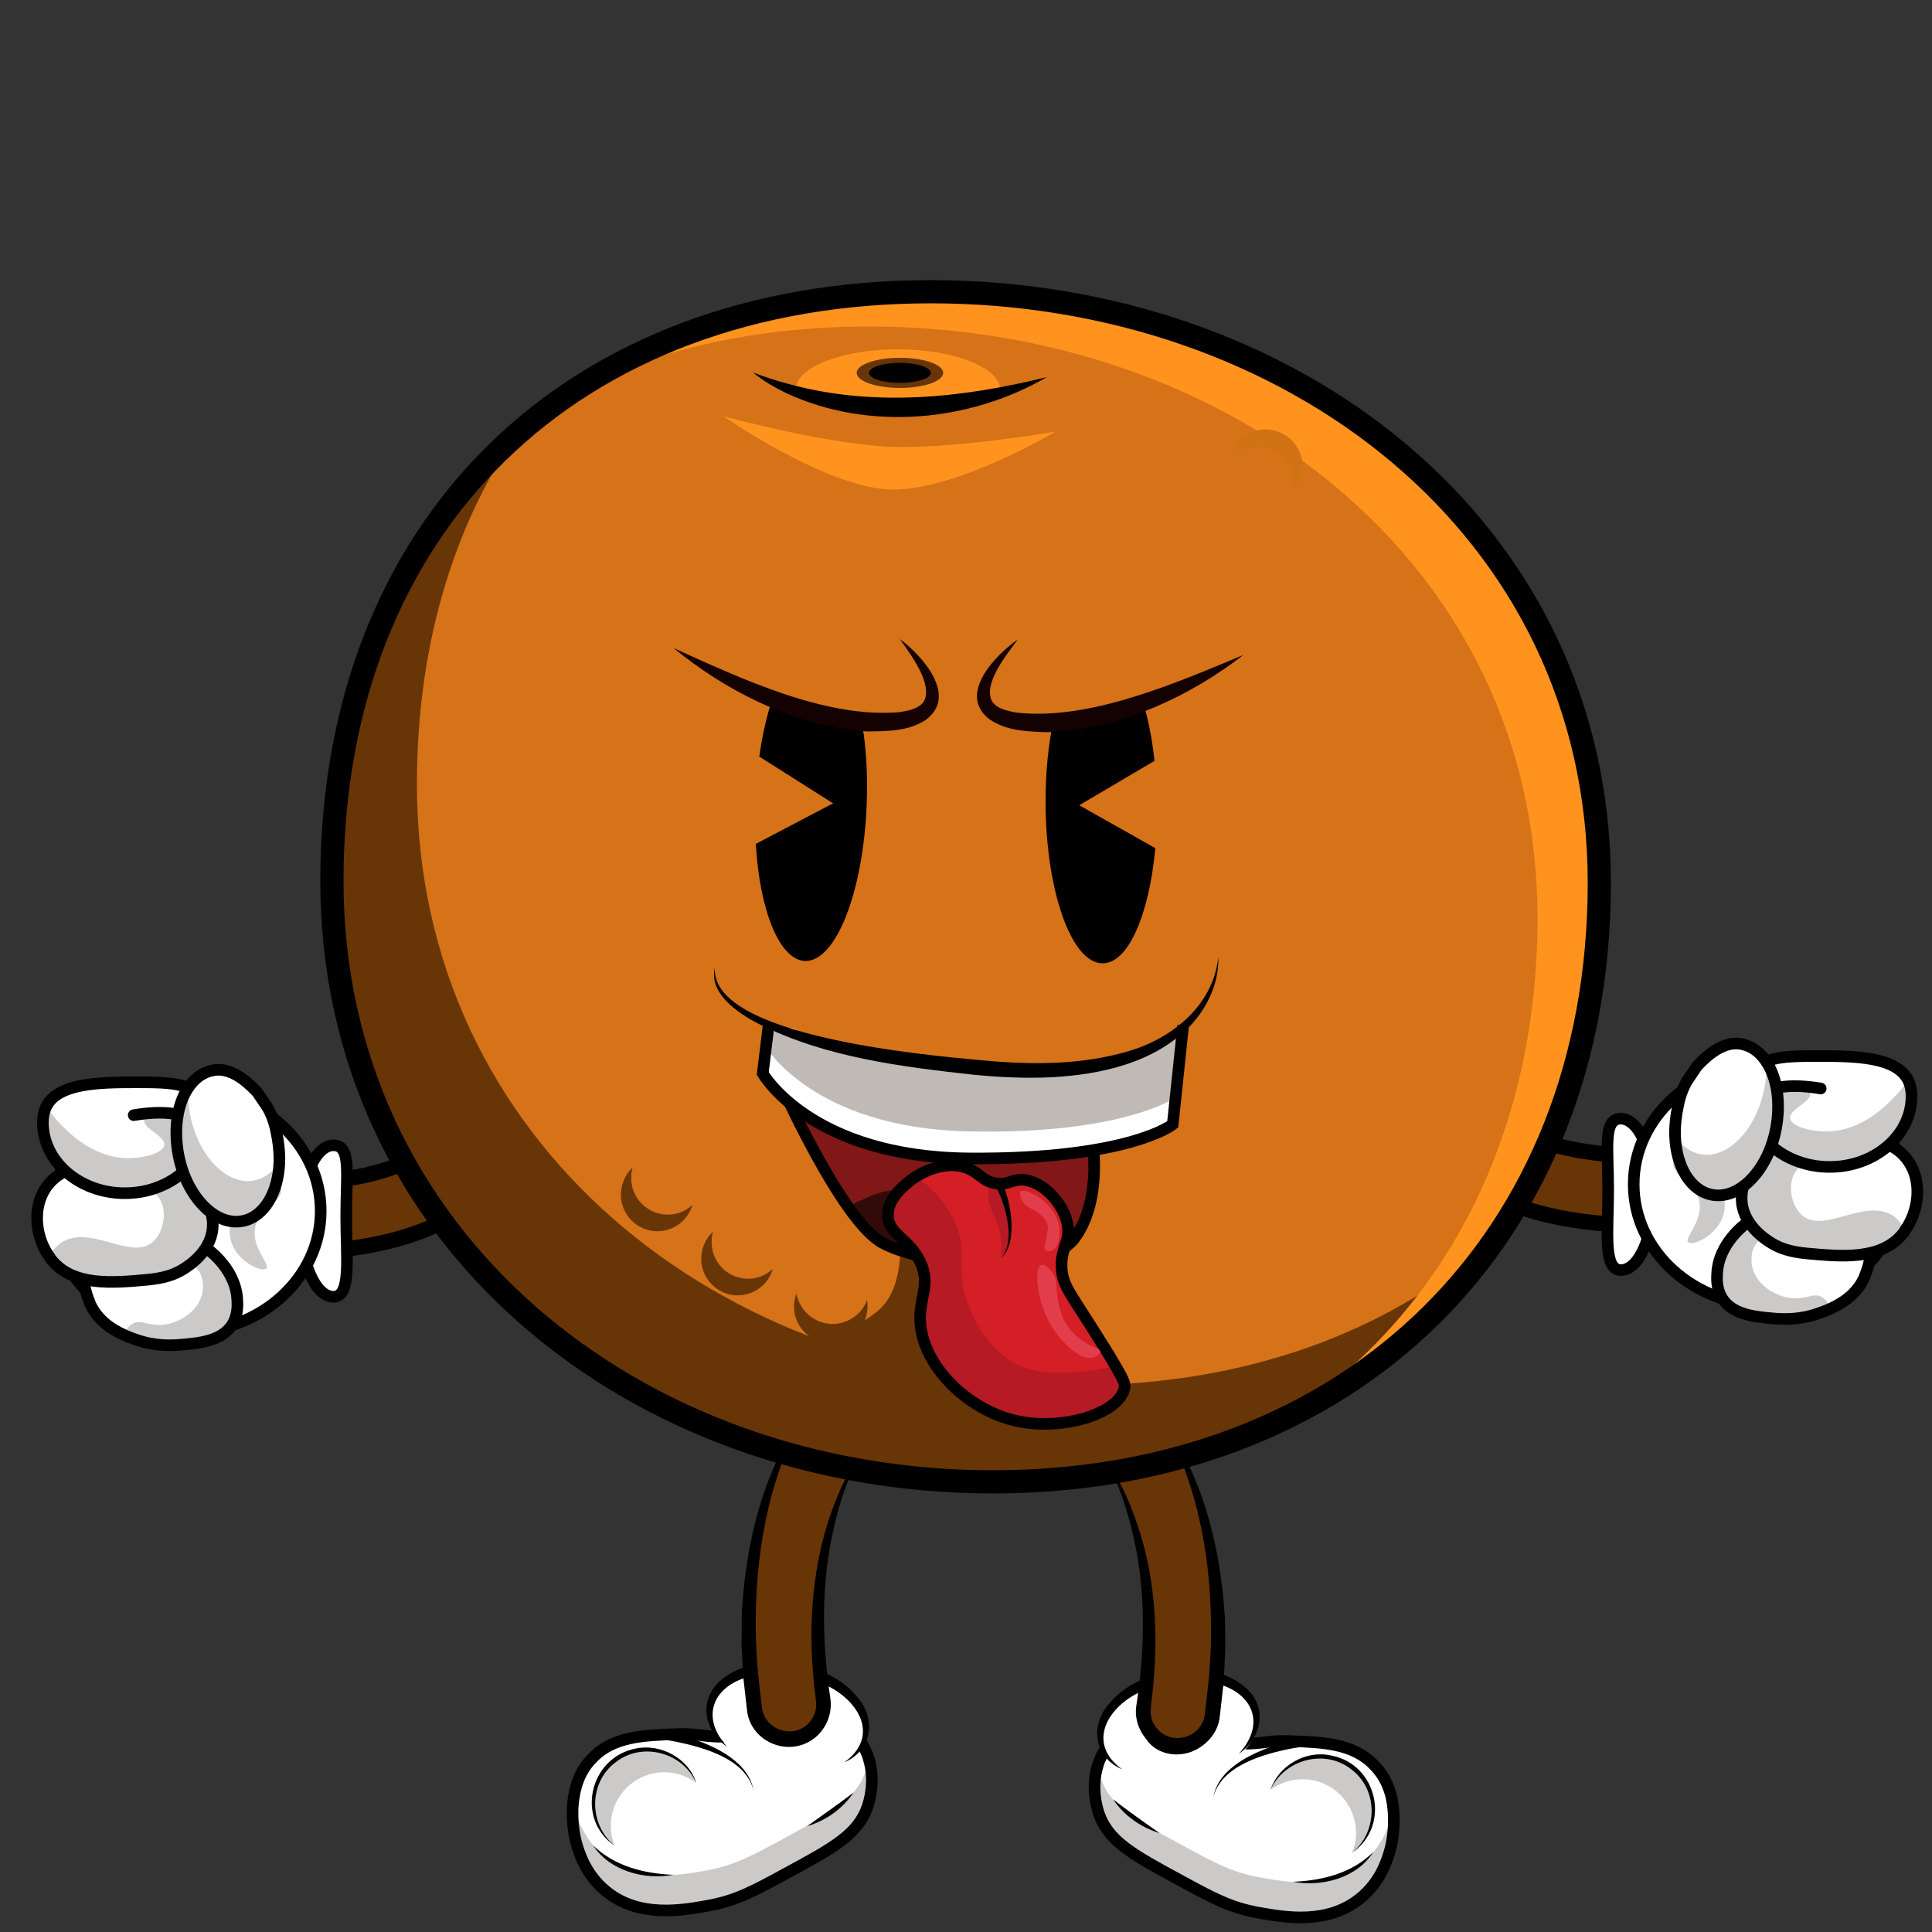 <svg version="1.1" id="Layer_1" xmlns="http://www.w3.org/2000/svg" xmlns:xlink="http://www.w3.org/1999/xlink" x="0px" y="0px"
	 viewBox="0 0 500 500" style="enable-background:new 0 0 500 500;" xml:space="preserve">
<rect x="0" y="0" width="500" height="500" fill="#333333" stroke="none"/>
<style type="text/css">
	.st0{fill:#CCCAC8;}
	.st1{fill:#FFFFFF;}
	.st2{fill:none;}
	.st3{fill:none;stroke:#000000;stroke-width:3;stroke-miterlimit:10;}
	.st4{fill:#683507;}
	.st5{fill:none;stroke:#000000;stroke-width:4;stroke-miterlimit:10;}
	.st6{fill:#D67218;}
	.st7{fill:#FF931E;}
	.st8{fill:none;stroke:#000000;stroke-width:6;stroke-miterlimit:10;}
	.st9{fill:#D17315;}
	.st10{fill:#140101;}
	.st11{fill:#811717;}
	.st12{fill:#330A0A;}
	.st13{fill:#D41F26;}
	.st14{fill:#B51A25;}
	.st15{fill:#E23D4A;}
	.st16{fill:#BFBAB6;}
	.st17{fill:#FFFFFF;stroke:#000000;stroke-width:3;stroke-miterlimit:10;}
	.st18{fill:none;stroke:#000000;stroke-width:3;stroke-linecap:round;stroke-miterlimit:10;}
</style>
<g>
	<g>
		<path class="st0" d="M360.6,468.4c0.5,5.1-0.6,9.5-0.8,10.2c-0.6,2.1-2.2,8.2-7.8,12.7c-8.5,6.9-19.6,4.9-26.3,3.7
			c-7.3-1.3-11.9-3.8-20.7-8.6c-12-6.5-18.1-9.9-20.6-17c-0.3-0.9-2.2-6.5-0.3-12.5c0.2-0.8,0.5-1.5,0.9-2.3
			c0.7-1.5,2.7-5.4,6.6-6.8c3.3-1.2,5.5,0.2,12.1,1.7c5.8,1.3,10.2,1.5,14.9,1.7c8.5,0.4,8.9-0.9,15.6-0.6
			c8.2,0.3,16.1,0.6,21.4,6.2C359,460.2,360.3,464.5,360.6,468.4z"/>
		<path class="st1" d="M360.6,468.4c-0.1,0.5-0.2,0.9-0.3,1.1c-0.6,2.1-2.2,8.2-7.8,12.7c-8.5,6.9-19.6,4.9-26.3,3.7
			c-7.3-1.3-11.9-3.8-20.7-8.6c-12-6.5-18.1-9.9-20.6-17c-0.1-0.4-0.5-1.6-0.8-3.4c0.2-0.8,0.5-1.5,0.9-2.3c0.7-1.5,2.7-5.4,6.6-6.8
			c3.3-1.2,5.5,0.2,12.1,1.7c5.8,1.3,10.2,1.5,14.9,1.7c8.5,0.4,8.9-0.9,15.6-0.6c8.2,0.3,16.1,0.6,21.4,6.2
			C359,460.2,360.3,464.5,360.6,468.4z"/>
		<path class="st2" d="M360.6,468.4c0.5,5.1-0.6,9.5-0.8,10.2c-0.6,2.1-2.2,8.2-7.8,12.7c-8.5,6.9-19.6,4.9-26.3,3.7
			c-7.3-1.3-11.9-3.8-20.7-8.6c-12-6.5-18.1-9.9-20.6-17c-0.3-0.9-2.2-6.5-0.3-12.5c0.2-0.8,0.5-1.5,0.9-2.3
			c0.7-1.5,2.7-5.4,6.6-6.8c3.3-1.2,5.5,0.2,12.1,1.7c5.8,1.3,10.2,1.5,14.9,1.7c8.5,0.4,8.9-0.9,15.6-0.6
			c8.2,0.3,16.1,0.6,21.4,6.2C359,460.2,360.3,464.5,360.6,468.4z"/>
		<path class="st3" d="M360.6,468.4c0.5,5.1-0.6,9.5-0.8,10.2c-0.6,2.1-2.2,8.2-7.8,12.7c-8.5,6.9-19.6,4.9-26.3,3.7
			c-7.3-1.3-11.9-3.8-20.7-8.6c-12-6.5-18.1-9.9-20.6-17c-0.3-0.9-2.2-6.5-0.3-12.5c0.2-0.8,0.5-1.5,0.9-2.3
			c0.7-1.5,2.7-5.4,6.6-6.8c3.3-1.2,5.5,0.2,12.1,1.7c5.8,1.3,10.2,1.5,14.9,1.7c8.5,0.4,8.9-0.9,15.6-0.6
			c8.2,0.3,16.1,0.6,21.4,6.2C359,460.2,360.3,464.5,360.6,468.4z"/>
		<g>
			<path d="M314,465.1c1.7-9.5,15.3-13.6,23.5-15.5c0,0,0.4,2.3,0.4,2.3l-3.6,0.6C327.1,453.9,316.1,456.9,314,465.1L314,465.1z"/>
		</g>
		<g>
			<path d="M288.1,465.7c3.9,3,8,5.9,12,8.7C295.4,473,290.9,469.9,288.1,465.7L288.1,465.7z"/>
		</g>
		<g>
			<path d="M334.6,487c7.6-0.3,15.3-2.2,20.8-7.7C351.2,486,342.2,488.4,334.6,487L334.6,487z"/>
		</g>
		<path class="st0" d="M339.1,454.8c-4.8,0.9-8.6,4.2-10.3,8.4c1.7-1.2,3.6-2.1,5.8-2.5c7.5-1.4,14.7,3.6,16.1,11.1
			c0.5,2.7,0.2,5.3-0.8,7.7c4.1-3.1,6.3-8.2,5.3-13.6C353.8,458.4,346.6,453.4,339.1,454.8z"/>
		<g>
			<path d="M349.9,479.5c6.8-5.5,6.8-16.4-0.2-21.6c-6.8-5.4-17.3-2.6-20.9,5.3c2.1-6.3,9.1-10.3,15.6-8.9
				C356.5,456.5,360.1,472.5,349.9,479.5L349.9,479.5z"/>
		</g>
		
			<ellipse transform="matrix(0.984 -0.181 0.181 0.984 -75.938 62.663)" class="st1" cx="305.1" cy="447" rx="20.5" ry="13.3"/>
		<g>
			<path d="M290.4,457.9c-7-3-8.4-10.8-3.7-16.6c4.1-5.2,10.6-8,17-9c6.5-0.8,13.6,0,18.7,4.5c5.8,5.1,4.1,13-1.8,17.1
				c7.8-8.6,2.7-17-7.7-18.6c-5.8-1-12,0-17.4,2.4C286.9,441.4,280.9,451,290.4,457.9L290.4,457.9z"/>
		</g>
	</g>
	<ellipse transform="matrix(0.984 -0.181 0.181 0.984 -75.664 62.614)" cx="304.9" cy="445.5" rx="9.5" ry="8.2"/>
	<path class="st4" d="M306.4,451.7c-1,0.2-1.9,0.2-3,0c-4.9-0.7-8.3-5.3-7.6-10.2c6.1-41.3-9.7-63.5-9.9-63.7
		c-2.9-4-2.1-9.6,1.9-12.6c4-2.9,9.6-2.1,12.6,1.9c0.8,1.1,20.4,28.5,13.2,77C313.1,448.1,310.1,451,306.4,451.7z"/>
	<g>
		<path d="M300.5,367.2c10.9,14.7,15.4,33.5,16.5,51.5c0.1,2.6,0.1,5.6,0.1,8.3c-0.1,1.7-0.3,6.4-0.4,8.2c-0.3,2.9-0.7,6-1,8.9
			c-0.8,8-10.2,12.4-16.8,7.9c-3.5-2.2-5.5-6.6-4.8-10.7c2.2-14.3,2.5-29.1-0.7-43.3c-1.6-7-3.7-13.9-7.3-20.2
			c4.3,5.9,7.1,12.8,9.2,19.7c4.2,14.1,4.5,29.1,2.6,43.7c-0.2,1.4-0.2,3,0.4,4.3c3.1,7,13.3,5,13.6-2.7c0.5-4.1,1.1-9.2,1.3-13.3
			c0.1-1.4,0.2-3.9,0.2-5.4C313.7,404.6,310.3,384.4,300.5,367.2L300.5,367.2z"/>
	</g>
</g>
<g>
	<g>
		<path class="st0" d="M148.3,466.6c-0.5,5.1,0.6,9.5,0.8,10.2c0.6,2.1,2.2,8.2,7.8,12.7c8.5,6.9,19.6,4.9,26.3,3.7
			c7.3-1.3,11.9-3.8,20.7-8.6c12-6.5,18.1-9.9,20.6-17c0.3-0.9,2.2-6.5,0.3-12.5c-0.2-0.8-0.5-1.5-0.9-2.3c-0.7-1.5-2.7-5.4-6.6-6.8
			c-3.3-1.2-5.5,0.2-12.1,1.7c-5.8,1.3-10.2,1.5-14.9,1.7c-8.5,0.4-8.9-0.9-15.6-0.6c-8.2,0.3-16.1,0.6-21.4,6.2
			C149.9,458.4,148.7,462.7,148.3,466.6z"/>
		<path class="st1" d="M148.3,466.6c0.1,0.5,0.2,0.9,0.3,1.1c0.6,2.1,2.2,8.2,7.8,12.7c8.5,6.9,19.6,4.9,26.3,3.7
			c7.3-1.3,11.9-3.8,20.7-8.6c12-6.5,18.1-9.9,20.6-17c0.1-0.4,0.5-1.6,0.8-3.4c-0.2-0.8-0.5-1.5-0.9-2.3c-0.7-1.5-2.7-5.4-6.6-6.8
			c-3.3-1.2-5.5,0.2-12.1,1.7c-5.8,1.3-10.2,1.5-14.9,1.7c-8.5,0.4-8.9-0.9-15.6-0.6c-8.2,0.3-16.1,0.6-21.4,6.2
			C149.9,458.4,148.7,462.7,148.3,466.6z"/>
		<path class="st2" d="M148.3,466.6c-0.5,5.1,0.6,9.5,0.8,10.2c0.6,2.1,2.2,8.2,7.8,12.7c8.5,6.9,19.6,4.9,26.3,3.7
			c7.3-1.3,11.9-3.8,20.7-8.6c12-6.5,18.1-9.9,20.6-17c0.3-0.9,2.2-6.5,0.3-12.5c-0.2-0.8-0.5-1.5-0.9-2.3c-0.7-1.5-2.7-5.4-6.6-6.8
			c-3.3-1.2-5.5,0.2-12.1,1.7c-5.8,1.3-10.2,1.5-14.9,1.7c-8.5,0.4-8.9-0.9-15.6-0.6c-8.2,0.3-16.1,0.6-21.4,6.2
			C149.9,458.4,148.7,462.7,148.3,466.6z"/>
		<path class="st3" d="M148.3,466.6c-0.5,5.1,0.6,9.5,0.8,10.2c0.6,2.1,2.2,8.2,7.8,12.7c8.5,6.9,19.6,4.9,26.3,3.7
			c7.3-1.3,11.9-3.8,20.7-8.6c12-6.5,18.1-9.9,20.6-17c0.3-0.9,2.2-6.5,0.3-12.5c-0.2-0.8-0.5-1.5-0.9-2.3c-0.7-1.5-2.7-5.4-6.6-6.8
			c-3.3-1.2-5.5,0.2-12.1,1.7c-5.8,1.3-10.2,1.5-14.9,1.7c-8.5,0.4-8.9-0.9-15.6-0.6c-8.2,0.3-16.1,0.6-21.4,6.2
			C149.9,458.4,148.7,462.7,148.3,466.6z"/>
		<g>
			<path d="M195,463.3c-2.1-8.2-13-11.1-20.3-12.6c0,0-3.6-0.6-3.6-0.6l0.4-2.3C179.6,449.7,193.3,453.8,195,463.3L195,463.3z"/>
		</g>
		<g>
			<path d="M220.9,463.9c-2.8,4.2-7.2,7.3-12,8.7C212.8,469.8,217,466.9,220.9,463.9L220.9,463.9z"/>
		</g>
		<g>
			<path d="M174.3,485.2c-7.5,1.4-16.5-1-20.8-7.6C159.1,483,166.7,484.9,174.3,485.2L174.3,485.2z"/>
		</g>
		<path class="st0" d="M169.9,453c4.8,0.9,8.6,4.2,10.3,8.4c-1.7-1.2-3.6-2.1-5.8-2.5c-7.5-1.4-14.7,3.6-16.1,11.1
			c-0.5,2.7-0.2,5.3,0.8,7.7c-4.1-3.1-6.3-8.2-5.3-13.6C155.1,456.6,162.3,451.6,169.9,453z"/>
		<g>
			<path d="M159.1,477.7c-10.2-6.9-6.6-22.9,5.5-25.2c6.5-1.3,13.6,2.6,15.6,8.9c-3.6-8-14.1-10.7-20.9-5.3
				C152.3,461.3,152.3,472.2,159.1,477.7L159.1,477.7z"/>
		</g>
		
			<ellipse transform="matrix(0.181 -0.984 0.984 0.181 -270.896 565.121)" class="st1" cx="203.9" cy="445.2" rx="13.3" ry="20.5"/>
		<g>
			<path d="M218.5,456.1c9.5-6.9,3.5-16.4-5.2-20.2c-5.4-2.4-11.6-3.4-17.4-2.4c-10.4,1.6-15.5,10-7.7,18.6
				c-5.9-4.1-7.6-12-1.8-17.1c5.1-4.5,12.3-5.3,18.7-4.5c6.4,1,13,3.8,17,9C226.9,445.2,225.5,453.1,218.5,456.1L218.5,456.1z"/>
		</g>
	</g>
	<ellipse transform="matrix(0.181 -0.984 0.984 0.181 -269.287 564.004)" cx="204.1" cy="443.7" rx="8.2" ry="9.5"/>
	<path class="st4" d="M202.6,449.9c1,0.2,1.9,0.2,3,0c4.9-0.7,8.3-5.3,7.6-10.2c-6.1-41.3,9.7-63.5,9.9-63.7c2.9-4,2.1-9.6-1.9-12.6
		c-4-2.9-9.6-2.1-12.6,1.9c-0.8,1.1-20.4,28.5-13.2,77C195.9,446.3,198.9,449.2,202.6,449.9z"/>
	<g>
		<path d="M208.5,365.4c-9.8,17.2-13.2,37.4-12.9,57c0,1.4,0.1,3.9,0.2,5.4c0.2,4.2,0.8,9.2,1.3,13.3c0.3,7.6,10.5,9.7,13.6,2.7
			c0.6-1.4,0.6-2.9,0.4-4.3c-1.9-14.5-1.5-29.5,2.6-43.7c2.1-7,4.9-13.9,9.2-19.7c-3.6,6.3-5.8,13.2-7.3,20.2
			c-3.2,14.2-2.8,29-0.7,43.3c0.6,4.1-1.3,8.4-4.8,10.7c-6.7,4.5-16.1,0.1-16.8-7.9c-0.3-2.9-0.7-6-1-8.9c-0.1-1.8-0.3-6.5-0.4-8.2
			c0.1-2.7,0-5.6,0.1-8.3C193.1,398.8,197.6,380.1,208.5,365.4L208.5,365.4z"/>
	</g>
</g>
<path class="st4" d="M74.4,324.1c-1.9,0-3.8,0-5.7-0.1l0.7-18c50.6,1.9,52.2-24.1,52.3-25.2l0,0.1l18,0.1c0,1.5-0.4,14.8-12.6,26.5
	C115.5,318.6,97.8,324.1,74.4,324.1z"/>
<path class="st4" d="M425.8,317.1c-23.4,0-41.1-5.6-52.6-16.6c-12.2-11.7-12.6-25-12.6-26.5l18-0.1l0-0.1c0,1.1,1.6,27.1,52.3,25.2
	l0.7,18C429.5,317.1,427.6,317.1,425.8,317.1z"/>
<path class="st5" d="M74.4,324.1c-1.9,0-3.8,0-5.7-0.1l0.7-18c50.6,1.9,52.2-24.1,52.3-25.2l0,0.1l18,0.1c0,1.5-0.4,14.8-12.6,26.5
	C115.5,318.6,97.8,324.1,74.4,324.1z"/>
<path class="st5" d="M425.8,317.1c-23.4,0-41.1-5.6-52.6-16.6c-12.2-11.7-12.6-25-12.6-26.5l18-0.1l0-0.1c0,1.1,1.6,27.1,52.3,25.2
	l0.7,18C429.5,317.1,427.6,317.1,425.8,317.1z"/>
<path class="st6" d="M413.9,228.5c0,92.5-64.5,155-157,155s-171-63-171-155.5s62.5-152.5,155-152.5S413.9,136,413.9,228.5z"/>
<path class="st4" d="M278.9,358.5c-92.5,0-171-63-171-155.5c0-35.5,9.2-66.2,25.7-90.5C103.4,139.1,85.9,179,85.9,228
	c0,92.5,78.5,155.5,171,155.5c56.9,0,103.1-23.6,130.3-63.3C359.9,344.6,322.5,358.5,278.9,358.5z"/>
<path class="st7" d="M240.9,75.5c-35.6,0-66.8,8.9-91.6,25.1c21.8-10.5,47.3-16.1,75.6-16.1c92.5,0,173,60.5,173,153
	c0,57.3-24.8,103.2-65.7,129.7c50.3-24.3,81.7-74.2,81.7-138.7C413.9,136,333.4,75.5,240.9,75.5z"/>
<path class="st8" d="M413.9,228.5c0,92.5-64.5,155-157,155s-171-63-171-155.5s62.5-152.5,155-152.5S413.9,136,413.9,228.5z"/>
<path class="st4" d="M220.5,341.2c-4.5,2.8-10.3,1.4-13.1-3.1c-0.6-1-1.1-2.2-1.3-3.3c-1,2.7-0.8,5.7,0.8,8.3
	c2.8,4.5,8.6,5.8,13.1,3.1c3.4-2.1,5-6,4.4-9.8C223.7,338.4,222.3,340.1,220.5,341.2z"/>
<path class="st4" d="M194.5,330.9c-5.2,0.5-9.9-3.4-10.3-8.6c-0.1-1.2,0-2.4,0.3-3.5c-2.1,1.9-3.2,4.8-3,7.8
	c0.5,5.2,5.1,9.1,10.3,8.6c4-0.4,7.2-3.2,8.2-6.8C198.6,329.7,196.7,330.7,194.5,330.9z"/>
<path class="st4" d="M173.7,314.3c-5.2,0.5-9.9-3.4-10.3-8.6c-0.1-1.2,0-2.4,0.3-3.5c-2.1,1.9-3.2,4.8-3,7.8
	c0.5,5.2,5.1,9.1,10.3,8.6c4-0.4,7.2-3.2,8.2-6.8C177.8,313.2,175.9,314.1,173.7,314.3z"/>
<path class="st9" d="M323.5,115.8c5.1-1.1,10.2,2.2,11.2,7.4c0.3,1.2,0.3,2.4,0.1,3.6c1.8-2.2,2.7-5.1,2.1-8.1
	c-1.1-5.1-6.1-8.4-11.2-7.4c-3.9,0.8-6.8,4-7.4,7.7C319.5,117.4,321.4,116.3,323.5,115.8z"/>
<path class="st7" d="M258.9,101c0,0.5-0.1,0.9-0.2,1.3c-23.4,5.8-41.8,2.6-52.8-1c0-0.1,0-0.2,0-0.4c0-5.8,11.9-10.5,26.5-10.5
	S258.9,95.2,258.9,101z"/>
<g>
	<path d="M270.9,97.6c-20.1,11.7-46.3,14-67.5,4.1c-3-1.5-5.9-3.1-8.5-5.3c3.1,1.2,6.2,2.2,9.3,3C226.2,105.4,249,103,270.9,97.6
		L270.9,97.6z"/>
</g>
<path d="M211.5,166.6c-6.6-0.3-12.6,12.1-15,29.2l19.1,12.1l-20,10.5c1,17.2,6.1,30,12.7,30.3c8,0.3,15.1-17.8,16-40.5
	C225.2,185.5,219.4,166.9,211.5,166.6z"/>
<path d="M284.7,167.2c6.6-0.1,12.2,12.5,14.1,29.7l-19.5,11.5l19.7,11.1c-1.6,17.2-7,29.8-13.6,29.8c-8,0.1-14.6-18.3-14.8-40.9
	C270.4,185.7,276.7,167.3,284.7,167.2z"/>
<path class="st6" d="M174.3,167.7c0,0,30.4,20.3,55,19.2s3.5-21.4,3.5-21.4"/>
<path class="st6" d="M321.8,169.5c0,0-31,19.3-55.6,17.4c-24.6-1.9-2.8-21.5-2.8-21.5"/>
<g>
	<path class="st10" d="M174.3,167.7c17.2,7.8,39.4,18.3,58.5,16.6c2.4-0.4,4.7-0.8,6.2-2.6c2.7-4.5-3.4-12.4-6.1-16.3
		c5.8,4.3,15.1,14.7,6.7,20.9c-4.6,3-9.9,2.9-15.1,3c0,0-3-0.2-3-0.2C204.1,187,187.6,178.6,174.3,167.7L174.3,167.7z"/>
</g>
<g>
	<path class="st10" d="M321.8,169.5c-13.6,10.5-30.4,18.4-47.8,19.8c0,0-3,0.2-3,0.2c-5.2-0.2-10.5-0.3-15-3.4
		c-8.2-6.4,1.5-16.5,7.4-20.6c-2.8,3.8-9.2,11.6-6.6,16.1c1.4,1.9,3.7,2.3,6.1,2.8C281.8,186.6,304.3,176.8,321.8,169.5L321.8,169.5
		z"/>
</g>
<path class="st4" d="M192.9,349.5c0,0,20.1,1,34-10s-1.7-46.5,9.7-39.8c11.3,6.8,22.2,5.1,24.8,16.4s0.4,14.1,5,23.2
	c4.6,9.1,10.3,16.9,10.3,16.9l6.6,10L192.9,349.5z"/>
<path class="st7" d="M273.2,111.7c0,0-25.2,15-42,15s-44-19-44-19s29.2,8,46,8S273.2,111.7,273.2,111.7z"/>
<path class="st11" d="M278.2,320.2c-5.4,7.5-23.4,8-37,5.4c-5.3-1-9.9-2.4-12.9-4.1c-2.7-1.5-5.7-4.9-8.7-9.1
	c-8.8-12.4-17.6-32.1-17.6-32.1l80.5,13C282.5,293.4,285.7,309.8,278.2,320.2z"/>
<path class="st12" d="M243.9,321.5c-0.6,1.5-1.5,2.9-2.7,4.2c-5.3-1-9.9-2.4-12.9-4.1c-2.7-1.5-5.7-4.9-8.7-9.1
	c0.9-0.8,2.2-1.5,3.6-2c0,0,6.5-3.6,12.1-2.3C240.9,309.5,246.9,313.5,243.9,321.5z"/>
<path class="st3" d="M202,280.4c0,0,15.7,35.3,26.3,41.2s42.4,9.1,49.9-1.3s4.3-26.8,4.3-26.8L202,280.4z"/>
<path class="st13" d="M291,359.3c-1.5,6.6-16.1,11.1-28.1,8.4c-12.3-2.8-23.7-13.8-24.7-25c-0.6-6.6,2.8-10,0-16
	c-2.8-6.2-8.3-7.1-8.4-12.1c-0.1-4.4,4.1-7.7,5.7-9c0.5-0.4,1-0.8,1.6-1.1c3.6-2.3,8.8-3.9,13.2-2.2c2.6,1,3.6,2.6,5.7,3.5
	c0.6,0.2,1.2,0.4,1.9,0.5l0.3,0c2.8,0.3,3.6-1,6.2-1c5.1,0.2,10.3,5.4,11.7,10.8c1.4,5.3-1.9,6.5-1.3,12.7c0.4,3.8,1.8,5.4,8.1,15.3
	c2.6,4.1,4.4,7,5.6,9.1C291.2,357.7,291.2,358.5,291,359.3z"/>
<path class="st14" d="M291,359.3c-1.5,6.6-16.1,11.1-28.1,8.4c-12.3-2.8-23.7-13.8-24.7-25c-0.6-6.6,2.8-10,0-16
	c-2.8-6.2-8.3-7.1-8.4-12.1c-0.1-4.4,4.1-7.7,5.7-9c0.5-0.4,1-0.8,1.6-1.1c4.2,2.9,8,7.2,10.1,12c3.8,8.5-0.7,12.5,4.1,22.9
	c1.3,2.8,4.9,10.8,13,14.2c4.8,2,9.6,1.7,14.3,1.5c4.6-0.3,7.7-1.1,9.9-1.7C291.2,357.7,291.2,358.5,291,359.3z"/>
<path class="st14" d="M261.3,320.9c-0.4,2.3-1.6,4.7-2.1,4.6c-0.6-0.1,0.6-3.6-0.8-8.1c-0.9-3-2-3.7-2.5-6.7
	c-0.3-2.1-0.1-3.9,0.1-5.1c0.6,0.2,1.2,0.4,1.9,0.5l0.3,0c1.1,2.2,1.8,4.2,2.2,5.7C261.5,315.5,261.7,318.3,261.3,320.9z"/>
<path class="st3" d="M291,359.3c-1.5,6.6-16.1,11.1-28.1,8.4c-12.3-2.8-23.7-13.8-24.7-25c-0.6-6.6,2.8-10,0-16
	c-2.8-6.2-8.3-7.1-8.4-12.1c-0.1-4.4,4.1-7.7,5.7-9c0.5-0.4,1-0.8,1.6-1.1c3.6-2.3,8.8-3.9,13.2-2.2c2.6,1,3.6,2.6,5.7,3.5
	c0.6,0.2,1.2,0.4,1.9,0.5l0.3,0c2.8,0.3,3.6-1,6.2-1c5.1,0.2,10.3,5.4,11.7,10.8c1.4,5.3-1.9,6.5-1.3,12.7c0.4,3.8,1.8,5.4,8.1,15.3
	c2.6,4.1,4.4,7,5.6,9.1C291.2,357.7,291.2,358.5,291,359.3z"/>
<path class="st15" d="M264.1,308.4c0.8-0.9,5,0.9,7.6,4c0.6,0.7,2.7,3.3,2.5,6.7c0,0.4-0.2,3.9-2.1,4.6c-0.5,0.2-1.2,0.2-1.6-0.2
	c-0.4-0.5,0-1.3,0.3-3.2c0.3-1.7,0.5-2.5,0.3-3.2c-0.4-1.7-1.8-2.8-2.9-3.5c-1.5-1.1-2.1-0.9-3-1.9
	C264.4,310.7,263.6,308.9,264.1,308.4z"/>
<path class="st15" d="M269.4,327.4c-1.8,0.8-1.3,9.6,3.1,16.4c2.5,3.8,7.2,8.5,10.5,7.5c0.6-0.2,1.8-0.8,1.8-1.4
	c0-0.8-1.6-1.2-3-1.9c0,0-3.6-1.7-5.9-5.4c-1.9-3.1-2.2-6.8-2.4-8.3c-0.2-2,0-3.4-1.1-4.9C271.7,328.3,270.3,327,269.4,327.4z"/>
<g>
	<path d="M259.2,325.5c3.8-4.5,0.9-14.4-1.8-19c0,0,1.8-0.8,1.8-0.8C261.6,310.8,263.6,321.2,259.2,325.5L259.2,325.5z"/>
</g>
<path class="st1" d="M306.3,265.3l-2.7,25.6c0,0-13.7,9.7-53.8,8.8s-52.3-21.9-52.3-21.9l1.2-12.2l6.4,0.6
	C274.8,293.8,305.2,266.3,306.3,265.3C306.2,265.3,306.3,265.3,306.3,265.3z"/>
<path class="st16" d="M306.2,266.4l-1.9,17.6c0,0-13.7,9.7-53.8,8.8c-40-0.9-52.3-21.9-52.3-21.9l0.4-4.2l6.4,0.6
	C276.9,291.5,305.2,267.3,306.2,266.4z"/>
<g>
	<path d="M185,250.5c-1,17.7,54.4,22.5,67.9,23.8c12.5,1.2,25.3,1.5,37.5-1.8c12-3,23.5-11.7,24.9-24.8c0.2,6.5-2.7,12.9-7.2,17.7
		c-9.3,9.7-23.2,12.7-36.1,13.4c-6.5,0.3-13,0-19.5-0.6c-19.1-2.1-38.9-4.5-56.3-13.3C191.2,262.3,183.4,257.2,185,250.5L185,250.5z
		"/>
</g>
<path class="st3" d="M198.9,265.5l-1.5,12.3c0,0,12.3,21.7,53.5,22c41.3,0.3,52.6-8.8,52.6-8.8l2.7-25.6"/>
<g>
	<path class="st17" d="M428,309.1c0,10.8-3.8,19.6-8.5,19.6c-4.7,0-3.3-10.1-3.3-20.9s-1.4-18.3,3.3-18.3
		C424.2,289.6,428,298.3,428,309.1z"/>
	<ellipse class="st17" cx="457.4" cy="306.5" rx="34.6" ry="31.4"/>
	<path class="st1" d="M482.3,330.7c-2,4.2-5.5,6.5-8.5,7.8c-1.2,0.6-2.4,1-3.3,1.3c-5.1,1.8-9.4,1.5-11.8,1.3
		c-4.5-0.4-10.3-0.9-13.1-5.2c-1.6-2.5-1.4-5.1-1.3-6.5c0.5-7.7,7.2-12.6,7.8-13.1c2.5-1.8,5.5-2.9,8.7-3.4
		c9.6-1.6,20.5,2.3,22.7,8.6C484.9,325.3,482.9,329.3,482.3,330.7z"/>
	<path class="st17" d="M453.5,302"/>
	<path class="st0" d="M473.8,338.5c-1.2,0.6-2.4,1-3.3,1.3c-5.1,1.8-9.4,1.5-11.8,1.3c-4.5-0.4-10.3-0.9-13.1-5.2
		c-1.6-2.5-1.4-5.1-1.3-6.5c0.5-7.7,7.2-12.6,7.8-13.1c2.5-1.8,5.5-2.9,8.7-3.4c2.3,1.7,3.8,4.6,3.1,6c-1.1,2.1-6.3-0.4-9.1,2.6
		c-2.2,2.3-1.4,6.1-1.3,6.5c1,4.3,5.4,7.1,9.1,7.8c4.7,0.9,6.7-1.6,9.1,0C472.7,336.5,473.3,337.4,473.8,338.5z"/>
	<path class="st3" d="M483.6,321.6c-2.2-6.3-13.1-10.2-22.7-8.6c-3.1,0.5-6.1,1.6-8.7,3.4c-0.7,0.5-7.4,5.4-7.8,13.1
		c-0.1,1.4-0.2,4.1,1.3,6.5c2.7,4.3,8.6,4.8,13.1,5.2c2.4,0.2,6.7,0.5,11.8-1.3c0.9-0.3,2-0.7,3.3-1.3c3-1.4,6.5-3.6,8.5-7.8
		C482.9,329.3,484.9,325.3,483.6,321.6z"/>
	<path class="st0" d="M435.7,296.8c4.1-0.9,13.2,10.7,10,18.5c-1.9,4.7-7.7,7.2-8.8,6.2c-1.2-1.1,4.1-5.6,2.8-10.9
		c-1.2-4.9-7-6-6.7-10C433.1,298.9,434.2,297.1,435.7,296.8z"/>
	<path class="st1" d="M493.2,318.3c-0.1,0.2-0.3,0.4-0.4,0.6c-5.6,7-16,6.1-24.8,5.2c-4.3-0.4-6.9-1.3-9.1-2.6
		c-1.3-0.8-7.2-4.3-7.8-10.5c-0.6-5.1,2.8-9.1,3.9-10.5c5.3-6.3,14-7.9,21.3-7.5c2.2,0.2,4.3,0.5,6.2,0.9c4.1,1,8.9,2.2,11.8,6.5
		C497.5,305.9,496.6,313.5,493.2,318.3z"/>
	<path class="st0" d="M493.2,318.3c-0.1,0.2-0.3,0.4-0.4,0.6c-5.6,7-16,6.1-24.8,5.2c-4.3-0.4-6.9-1.3-9.1-2.6
		c-1.3-0.8-7.2-4.3-7.8-10.5c-0.6-5.1,2.8-9.1,3.9-10.5c5.3-6.3,14-7.9,21.3-7.5c1,0.5,2.2,1.3,2.2,2.2c0,3-11.7,3-14.4,9.1
		c-1.4,3.2-0.3,8.3,2.6,10.5c5.9,4.3,16.1-5,23.5,0C491.7,316.1,492.6,317.4,493.2,318.3z"/>
	<path class="st3" d="M494,300.7c-2.9-4.4-7.7-5.6-11.8-6.5c-1.8-0.4-3.9-0.8-6.2-0.9c-7.3-0.5-16,1.1-21.3,7.5
		c-1.1,1.4-4.5,5.3-3.9,10.5c0.7,6.2,6.5,9.7,7.8,10.5c2.2,1.3,4.8,2.2,9.1,2.6c8.8,0.8,19.2,1.8,24.8-5.2c0.2-0.2,0.3-0.4,0.4-0.6
		C496.6,313.5,497.5,305.9,494,300.7z"/>
	<path class="st0" d="M494.7,283.7c0,10.1-9.5,18.3-21.2,18.3c-11.7,0-21.2-8.2-21.2-18.3c0-1.9,0.2-3.4,0.7-4.6
		c1.9-5.6,8-5.8,17.5-5.8c9.9,0,20.4,0.2,23.4,6.4C494.4,280.8,494.7,282.1,494.7,283.7z"/>
	<path class="st1" d="M493.8,279.6c-2.8,3.9-10.2,12.8-20.4,13.2c-4.1,0.2-9.7-1.1-10.1-3.3c-0.4-2.4,5.5-4.3,5.2-6.5
		c-0.2-1.5-3.4-3.2-15.7-4c3-1.9,9.1-5.8,17.5-5.8C480.3,273.2,490.8,273.5,493.8,279.6z"/>
	<path class="st3" d="M494.7,283.7c0,10.1-9.5,18.3-21.2,18.3c-11.7,0-21.2-8.2-21.2-18.3c0-1.9,0.2-3.4,0.7-4.6
		c1.9-5.6,8-5.8,17.5-5.8c9.9,0,20.4,0.2,23.4,6.4C494.4,280.8,494.7,282.1,494.7,283.7z"/>
	<path class="st18" d="M454.2,285.6c0,0,1.3-6.5,17-3.9"/>
	<path class="st0" d="M459.6,292.2c-2.1,10.8-9.6,18.4-16.6,17c-5.5-1.1-9.2-7.4-9.5-15.2c-0.1-2.2,0.1-4.5,0.6-6.9
		c2.1-10.8,9.6-18.4,16.6-17c2.6,0.5,4.8,2.2,6.5,4.7C459.9,279,460.9,285.4,459.6,292.2z"/>
	<path class="st1" d="M456.6,281.7c-2.1,10.8-9.6,18.4-16.6,17c-2.6-0.5-4.8-2.2-6.5-4.7c-0.1-2.2,0.1-4.5,0.6-6.9
		c2.1-10.8,9.6-18.4,16.6-17c2.6,0.5,4.8,2.2,6.5,4.7C457.2,277,457.1,279.3,456.6,281.7z"/>
	<path class="st3" d="M436.5,279.9c-1.6,2.9-2.1,5.5-2.4,7.2c-0.2,0.9-0.7,4-0.6,6.9c0.3,7.8,3.9,14.1,9.5,15.2
		c7,1.4,14.5-6.2,16.6-17c1.3-6.8,0.3-13.2-2.4-17.3c-1.6-2.5-3.8-4.2-6.5-4.7c-5.4-1.1-10.3,4.5-11.5,5.7L436.5,279.9z"/>
</g>
<ellipse class="st4" cx="232.9" cy="96.5" rx="11.2" ry="3.9"/>
<ellipse cx="232.9" cy="96.5" rx="8" ry="2.6"/>
<g>
	<path class="st17" d="M77.8,316c0,10.8,3.8,19.6,8.5,19.6c4.7,0,3.3-10.1,3.3-20.9c0-10.8,1.4-18.3-3.3-18.3
		C81.6,296.4,77.8,305.1,77.8,316z"/>
	<ellipse class="st17" cx="48.4" cy="313.4" rx="34.6" ry="31.4"/>
	<path class="st1" d="M23.5,337.5c2,4.2,5.5,6.5,8.5,7.8c1.2,0.6,2.4,1,3.3,1.3c5.1,1.8,9.4,1.5,11.8,1.3c4.5-0.4,10.3-0.9,13.1-5.2
		c1.6-2.5,1.4-5.1,1.3-6.5c-0.5-7.7-7.2-12.6-7.8-13.1c-2.5-1.8-5.5-2.9-8.7-3.4c-9.6-1.6-20.5,2.3-22.7,8.6
		C20.9,332.1,22.9,336.2,23.5,337.5z"/>
	<path class="st17" d="M52.3,308.8"/>
	<path class="st0" d="M32,345.4c1.2,0.6,2.4,1,3.3,1.3c5.1,1.8,9.4,1.5,11.8,1.3c4.5-0.4,10.3-0.9,13.1-5.2c1.6-2.5,1.4-5.1,1.3-6.5
		c-0.5-7.7-7.2-12.6-7.8-13.1c-2.5-1.8-5.5-2.9-8.7-3.4c-2.3,1.7-3.8,4.6-3.1,6c1.1,2.1,6.3-0.4,9.1,2.6c2.2,2.3,1.4,6.1,1.3,6.5
		c-1,4.3-5.4,7.1-9.1,7.8c-4.7,0.9-6.7-1.6-9.1,0C33.2,343.3,32.5,344.3,32,345.4z"/>
	<path class="st3" d="M22.2,328.4c2.2-6.3,13.1-10.2,22.7-8.6c3.1,0.5,6.1,1.6,8.7,3.4c0.7,0.5,7.4,5.4,7.8,13.1
		c0.1,1.4,0.2,4.1-1.3,6.5c-2.7,4.3-8.6,4.8-13.1,5.2c-2.4,0.2-6.7,0.5-11.8-1.3c-0.9-0.3-2-0.7-3.3-1.3c-3-1.4-6.5-3.6-8.5-7.8
		C22.9,336.2,20.9,332.1,22.2,328.4z"/>
	<path class="st0" d="M70.1,303.6c-4.1-0.9-13.2,10.7-10,18.5c1.9,4.7,7.7,7.2,8.8,6.2c1.2-1.1-4.1-5.6-2.8-10.9c1.2-4.9,7-6,6.7-10
		C72.7,305.8,71.6,303.9,70.1,303.6z"/>
	<path class="st1" d="M12.7,325.2c0.1,0.2,0.3,0.4,0.4,0.6c5.6,7,16,6.1,24.8,5.2c4.3-0.4,6.9-1.3,9.1-2.6c1.3-0.8,7.2-4.3,7.8-10.5
		c0.6-5.1-2.8-9.1-3.9-10.5c-5.3-6.3-14-7.9-21.3-7.5c-2.2,0.2-4.3,0.5-6.2,0.9c-4.1,1-8.9,2.2-11.8,6.5
		C8.3,312.8,9.2,320.4,12.7,325.2z"/>
	<path class="st0" d="M12.7,325.2c0.1,0.2,0.3,0.4,0.4,0.6c5.6,7,16,6.1,24.8,5.2c4.3-0.4,6.9-1.3,9.1-2.6c1.3-0.8,7.2-4.3,7.8-10.5
		c0.6-5.1-2.8-9.1-3.9-10.5c-5.3-6.3-14-7.9-21.3-7.5c-1,0.5-2.2,1.3-2.2,2.2c0,3,11.7,3,14.4,9.1c1.4,3.2,0.3,8.3-2.6,10.5
		c-5.9,4.3-16.1-5-23.5,0C14.1,322.9,13.2,324.2,12.7,325.2z"/>
	<path class="st3" d="M11.8,307.5c2.9-4.4,7.7-5.6,11.8-6.5c1.8-0.4,3.9-0.8,6.2-0.9c7.3-0.5,16,1.1,21.3,7.5
		c1.1,1.4,4.5,5.3,3.9,10.5c-0.7,6.2-6.5,9.7-7.8,10.5c-2.2,1.3-4.8,2.2-9.1,2.6c-8.8,0.8-19.2,1.8-24.8-5.2
		c-0.2-0.2-0.3-0.4-0.4-0.6C9.2,320.4,8.3,312.8,11.8,307.5z"/>
	<path class="st0" d="M11.1,290.5c0,10.1,9.5,18.3,21.2,18.3s21.2-8.2,21.2-18.3c0-1.9-0.2-3.4-0.7-4.6c-1.9-5.6-8-5.8-17.5-5.8
		c-9.9,0-20.4,0.2-23.4,6.4C11.4,287.6,11.1,288.9,11.1,290.5z"/>
	<path class="st1" d="M12,286.5c2.8,3.9,10.2,12.8,20.4,13.2c4.1,0.2,9.7-1.1,10.1-3.3c0.4-2.4-5.5-4.3-5.2-6.5
		c0.2-1.5,3.4-3.2,15.7-4c-3-1.9-9.1-5.8-17.5-5.8C25.5,280,15,280.3,12,286.5z"/>
	<path class="st3" d="M11.1,290.5c0,10.1,9.5,18.3,21.2,18.3s21.2-8.2,21.2-18.3c0-1.9-0.2-3.4-0.7-4.6c-1.9-5.6-8-5.8-17.5-5.8
		c-9.9,0-20.4,0.2-23.4,6.4C11.4,287.6,11.1,288.9,11.1,290.5z"/>
	<path class="st18" d="M51.6,292.5c0,0-1.3-6.5-17-3.9"/>
	<path class="st0" d="M46.2,299c2.1,10.8,9.6,18.4,16.6,17c5.5-1.1,9.2-7.4,9.5-15.2c0.1-2.2-0.1-4.5-0.6-6.9
		c-2.1-10.8-9.6-18.4-16.6-17c-2.6,0.5-4.8,2.2-6.5,4.7C45.9,285.8,44.9,292.2,46.2,299z"/>
	<path class="st1" d="M49.2,288.5c2.1,10.8,9.6,18.4,16.6,17c2.6-0.5,4.8-2.2,6.5-4.7c0.1-2.2-0.1-4.5-0.6-6.9
		c-2.1-10.8-9.6-18.4-16.6-17c-2.6,0.5-4.8,2.2-6.5,4.7C48.6,283.9,48.8,286.2,49.2,288.5z"/>
	<path class="st3" d="M69.3,286.7c1.6,2.9,2.1,5.5,2.4,7.2c0.2,0.9,0.7,4,0.6,6.9c-0.3,7.8-3.9,14.1-9.5,15.2
		c-7,1.4-14.5-6.2-16.6-17c-1.3-6.8-0.3-13.2,2.4-17.3c1.6-2.5,3.8-4.2,6.5-4.7c5.4-1.1,10.3,4.5,11.5,5.7L69.3,286.7z"/>
</g>
</svg>
